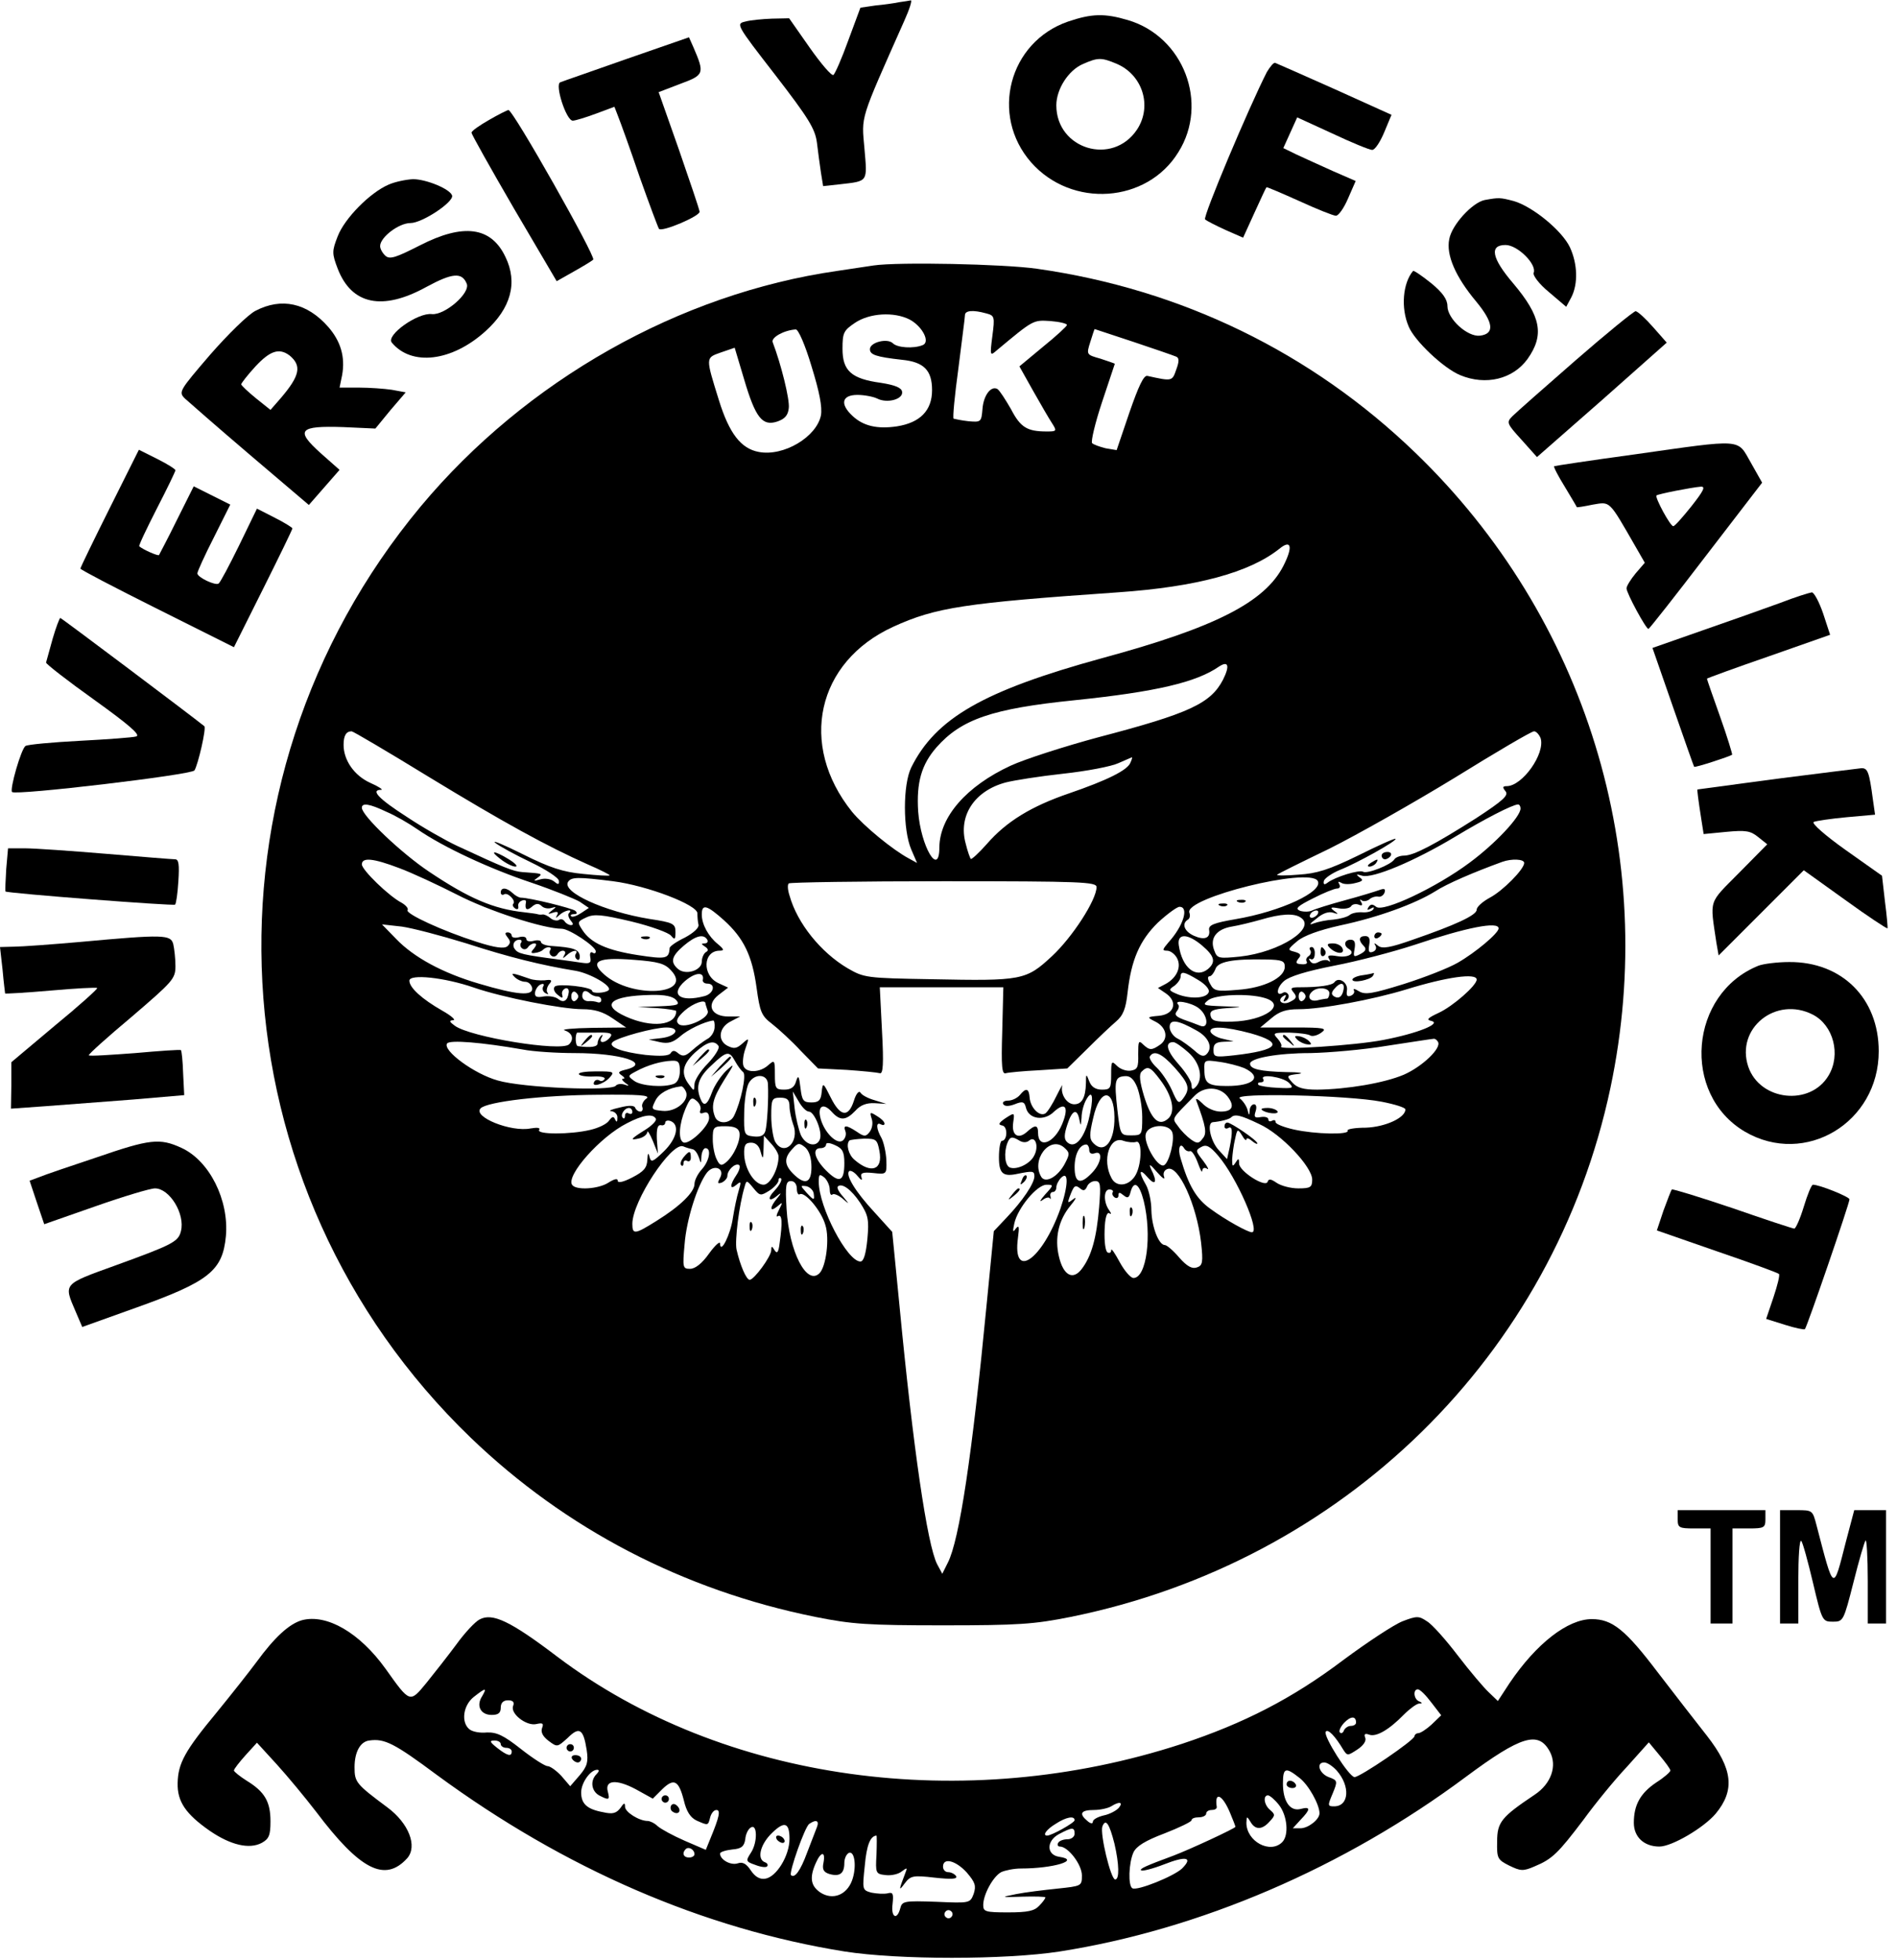 <?xml version="1.0" standalone="no"?>
<!DOCTYPE svg PUBLIC "-//W3C//DTD SVG 20010904//EN"
 "http://www.w3.org/TR/2001/REC-SVG-20010904/DTD/svg10.dtd">
<svg version="1.0" xmlns="http://www.w3.org/2000/svg"
 width="519pt" height="536pt" viewBox="0 0 519 536"
 preserveAspectRatio="xMidYMid meet">

<g transform="translate(0,536) scale(0.1,-0.1)"
fill="#000000" stroke="none">
<path d="M2460 5354 c-14 -3 -43 -7 -65 -9 l-41 -6 -33 -89 c-18 -50 -37 -93
-41 -95 -5 -3 -34 31 -65 75 l-56 80 -47 -1 c-26 -1 -59 -4 -73 -8 -26 -6 -25
-8 82 -146 91 -118 109 -147 114 -185 3 -25 8 -62 11 -82 l6 -37 46 5 c78 9
75 5 67 98 -8 91 -14 72 109 349 14 31 22 56 18 56 -4 -1 -18 -3 -32 -5z"/>
<path d="M2922 5301 c-162 -56 -214 -256 -101 -385 111 -126 317 -112 403 28
84 134 14 316 -138 361 -64 19 -99 18 -164 -4z m132 -115 c72 -30 99 -116 57
-180 -67 -101 -221 -54 -221 66 0 44 33 96 73 113 41 18 50 18 91 1z"/>
<path d="M1715 5199 c-93 -33 -175 -61 -182 -64 -16 -5 16 -105 34 -105 7 0
36 9 63 19 l51 19 10 -26 c6 -15 33 -89 59 -166 27 -76 51 -140 53 -142 9 -9
112 35 111 47 -1 8 -27 84 -57 171 l-55 156 60 23 c65 24 66 28 35 100 l-12
27 -170 -59z"/>
<path d="M3466 5163 c-49 -96 -176 -397 -169 -403 4 -4 30 -17 56 -29 l48 -21
31 68 c17 37 31 68 33 70 1 1 41 -16 90 -38 48 -22 93 -40 100 -40 7 0 22 21
33 47 l21 48 -62 27 c-34 15 -79 36 -99 45 l-37 18 19 42 19 42 96 -44 c53
-25 102 -45 109 -45 8 0 22 22 33 48 l20 48 -155 70 c-85 38 -158 70 -163 72
-4 2 -14 -10 -23 -25z"/>
<path d="M1338 5032 c-26 -15 -48 -30 -48 -35 0 -4 52 -97 116 -207 l117 -199
46 26 c25 14 50 29 54 33 8 7 -220 411 -232 409 -3 0 -27 -12 -53 -27z"/>
<path d="M1063 4855 c-51 -22 -120 -92 -139 -141 -16 -41 -16 -47 0 -89 38
-98 122 -116 242 -50 72 39 98 41 111 9 10 -26 -60 -86 -95 -83 -39 5 -127
-58 -110 -78 54 -65 164 -52 256 31 70 63 89 133 55 203 -39 83 -115 93 -234
32 -65 -33 -82 -39 -94 -29 -8 7 -15 19 -15 27 0 24 51 63 83 63 32 0 118 57
114 75 -5 18 -71 45 -107 45 -19 -1 -49 -7 -67 -15z"/>
<path d="M4062 4813 c-34 -7 -90 -68 -97 -107 -9 -43 17 -103 74 -171 47 -57
51 -88 10 -93 -34 -4 -89 46 -89 81 0 18 -13 37 -45 63 -25 20 -47 35 -49 33
-28 -33 -34 -101 -12 -152 16 -39 95 -114 141 -133 70 -29 144 -11 184 44 47
66 37 117 -39 207 -59 69 -66 105 -21 105 33 0 86 -53 77 -76 -3 -7 15 -31 42
-53 l47 -40 14 26 c19 37 17 92 -4 137 -22 46 -102 111 -153 126 -38 10 -41
10 -80 3z"/>
<path d="M2390 4634 c-14 -2 -59 -9 -100 -15 -431 -62 -851 -299 -1139 -644
-630 -757 -571 -1865 137 -2547 259 -249 581 -417 943 -490 100 -20 143 -23
349 -23 206 0 249 3 349 23 746 151 1322 715 1477 1447 134 634 -67 1287 -534
1737 -284 274 -640 447 -1035 503 -91 13 -379 19 -447 9z m308 -131 c23 -6 24
-9 17 -62 -7 -54 -6 -55 11 -40 102 85 100 84 148 81 25 -2 46 -7 45 -11 0 -3
-29 -30 -65 -59 l-65 -54 37 -66 c21 -37 44 -77 52 -89 14 -22 13 -23 -14 -23
-54 0 -72 11 -98 61 -15 26 -31 51 -37 55 -17 10 -38 -16 -41 -54 -3 -36 -4
-37 -38 -34 -19 2 -37 6 -41 7 -3 2 3 64 13 137 9 73 18 139 18 146 0 13 22
15 58 5z m-209 -17 c35 -19 57 -62 35 -70 -25 -10 -69 -7 -81 5 -15 15 -63 3
-63 -16 0 -15 16 -21 88 -29 60 -6 82 -29 82 -83 0 -56 -33 -89 -96 -99 -54
-8 -92 1 -121 28 -36 33 -30 58 13 58 19 0 44 -5 54 -10 27 -14 72 -2 68 19
-2 11 -20 18 -58 24 -81 11 -105 33 -105 93 0 44 3 50 34 71 40 27 107 31 150
9z m-269 -127 c22 -71 30 -112 26 -135 -12 -59 -102 -113 -170 -100 -49 9 -81
51 -109 141 -37 119 -37 116 5 131 l38 13 26 -87 c31 -105 50 -128 90 -115 21
7 30 17 32 37 3 23 -21 120 -44 180 -5 13 31 33 63 35 7 1 26 -43 43 -100z
m881 66 c57 -19 109 -37 116 -40 9 -3 10 -12 1 -36 -11 -32 -11 -32 -79 -17
-10 2 -24 -28 -49 -100 l-35 -103 -30 5 c-16 4 -33 10 -37 14 -4 4 8 55 27
112 19 57 35 105 35 105 0 1 -18 7 -39 14 -39 11 -39 11 -28 46 6 19 11 35 12
35 0 0 48 -16 106 -35z m410 -613 c-51 -99 -186 -168 -496 -252 -324 -89 -455
-164 -522 -299 -23 -47 -23 -170 0 -224 l16 -37 -22 12 c-45 24 -124 89 -156
128 -147 183 -97 410 113 506 116 53 196 65 614 94 216 15 360 54 442 119 33
27 38 6 11 -47z m-165 -311 c-34 -65 -92 -92 -340 -157 -93 -25 -202 -60 -241
-78 -121 -56 -194 -140 -195 -223 0 -84 -51 2 -58 98 -5 79 9 128 50 175 68
77 152 106 378 129 223 23 333 49 395 92 26 17 30 2 11 -36z m-2174 -265 c207
-126 324 -190 436 -240 35 -15 62 -29 60 -30 -2 -2 -34 0 -73 4 -54 5 -91 17
-165 54 -52 26 -86 40 -75 31 11 -9 55 -33 97 -53 42 -20 77 -43 77 -51 1 -11
-2 -11 -14 -1 -8 6 -24 9 -37 5 -18 -5 -20 -4 -8 4 16 12 16 12 -41 16 -25 2
-48 11 -179 72 -30 14 -92 49 -137 79 -78 50 -100 74 -70 74 6 0 -7 9 -30 19
-44 20 -73 62 -73 104 0 25 7 37 22 37 4 0 99 -56 210 -124z m3043 105 c13
-42 -50 -131 -93 -131 -11 0 -12 -3 -3 -14 9 -11 -6 -25 -81 -74 -112 -71
-170 -102 -197 -102 -11 0 -23 -5 -26 -10 -9 -15 -75 -41 -86 -34 -10 6 -76
-14 -97 -30 -9 -7 -12 -5 -10 5 2 7 22 21 44 30 48 19 157 80 152 85 -2 2 -49
-19 -103 -46 -80 -39 -113 -49 -162 -52 -35 -3 -61 -3 -59 0 2 2 66 34 143 71
76 38 230 125 343 194 113 70 210 127 217 127 6 0 14 -9 18 -19z m-1122 -66
c-7 -21 -64 -49 -169 -85 -102 -35 -170 -76 -224 -138 -22 -25 -42 -43 -44
-41 -2 2 -9 21 -14 42 -21 76 24 144 109 167 23 6 93 17 157 24 65 7 133 20
152 29 19 8 36 16 37 16 1 1 0 -6 -4 -14z m-2036 -135 c24 -10 62 -32 85 -48
71 -49 198 -108 312 -146 59 -20 118 -44 132 -52 l25 -17 -21 -14 c-12 -8 -24
-12 -27 -9 -4 3 0 6 7 6 9 0 10 3 4 9 -8 7 -125 36 -149 36 -5 0 -16 6 -23 13
-16 15 -32 16 -32 1 0 -5 4 -8 9 -5 10 7 34 -18 25 -26 -3 -3 0 -9 6 -13 6 -3
9 -1 8 6 -2 6 3 14 10 16 7 3 12 1 11 -4 -4 -20 2 -25 16 -13 11 10 19 10 27
2 6 -6 18 -8 27 -5 14 4 14 3 1 -7 -13 -10 -12 -11 3 -6 12 4 16 2 11 -7 -5
-9 -4 -9 7 1 13 12 38 18 26 5 -4 -3 -2 -12 4 -20 8 -9 8 -13 1 -13 -6 0 -14
5 -17 10 -4 6 -11 8 -16 4 -5 -3 -16 -1 -23 5 -8 7 -18 11 -22 10 -5 -1 -11 0
-14 1 -3 1 -18 3 -35 5 -85 9 -152 38 -261 111 -75 50 -184 153 -184 175 0 14
21 11 67 -11z m3103 9 c0 -23 -70 -97 -139 -148 -91 -68 -237 -137 -256 -121
-10 8 -15 8 -21 -1 -5 -8 -3 -9 6 -4 8 5 11 4 7 -2 -3 -5 -16 -9 -29 -8 -13 1
-29 -2 -35 -7 -7 -6 -27 -11 -45 -13 -18 -1 -42 -6 -53 -10 -15 -6 -13 -2 7
13 16 14 33 20 45 16 15 -5 16 -4 3 5 -12 9 -10 11 12 7 15 -3 30 0 34 5 3 6
13 8 21 5 9 -4 12 -2 7 7 -4 6 -4 9 1 5 4 -4 14 -3 21 2 6 6 17 9 24 8 7 -2
15 3 18 11 3 10 0 12 -14 7 -11 -4 -53 -17 -94 -28 -41 -11 -82 -24 -90 -28
-8 -4 -23 -4 -33 -1 -15 6 -7 13 35 34 29 15 59 27 66 27 7 0 10 5 6 12 -4 7
-3 8 5 4 7 -5 24 -5 39 -1 21 5 23 8 11 16 -10 8 -9 9 8 4 29 -8 143 40 253
106 83 50 157 88 173 89 4 0 7 -5 7 -11z m-3068 -163 c35 -13 106 -46 159 -73
85 -44 236 -93 286 -93 20 0 93 -48 93 -62 0 -5 -4 -7 -9 -3 -6 3 -8 -3 -6
-13 3 -16 -2 -18 -23 -15 -15 2 -40 6 -57 8 -107 14 -118 17 -127 30 -8 11 -1
25 13 25 6 0 8 -4 4 -9 -3 -5 -1 -12 4 -15 5 -4 12 -2 16 4 3 5 11 10 17 10 7
0 6 -5 -1 -14 -10 -11 -9 -14 3 -12 9 1 19 5 22 9 11 10 26 8 19 -2 -3 -5 -1
-12 4 -15 5 -4 12 -2 16 4 9 15 28 12 19 -2 -6 -10 -4 -10 7 0 15 14 33 16 24
3 -3 -5 -1 -12 4 -15 5 -4 8 2 7 11 -3 17 -18 22 -78 26 -16 1 -28 6 -28 11 0
4 -9 6 -20 3 -11 -3 -20 -1 -20 5 0 6 -9 8 -20 5 -11 -3 -20 -1 -20 4 0 5 -5
9 -11 9 -8 0 -8 -4 0 -14 8 -10 8 -16 -1 -24 -9 -7 -33 -4 -83 12 -94 30 -196
77 -190 87 3 4 -4 13 -16 20 -35 18 -109 90 -109 105 0 20 31 17 102 -10z
m3078 14 c0 -17 -58 -76 -94 -95 -20 -11 -36 -25 -36 -33 0 -15 -59 -42 -175
-82 -62 -22 -83 -25 -94 -17 -11 9 -13 9 -8 1 4 -7 1 -14 -7 -17 -11 -4 -13 1
-10 19 3 17 0 24 -11 24 -18 0 -19 -12 -4 -27 8 -8 6 -14 -9 -22 -19 -10 -20
-8 -16 14 3 18 0 25 -11 25 -17 0 -20 -16 -5 -25 20 -12 -1 -25 -31 -20 -23 4
-29 2 -23 -7 4 -7 4 -10 -1 -6 -4 4 -16 3 -26 -2 -12 -7 -20 -6 -25 2 -4 6 -3
8 2 5 6 -3 11 3 11 14 1 10 -3 19 -8 19 -6 0 -8 -4 -4 -9 3 -5 1 -12 -5 -16
-6 -4 -8 -10 -5 -15 3 -5 -3 -8 -14 -7 -16 1 -17 4 -9 15 9 10 7 14 -10 19
-20 5 -20 6 7 29 18 15 59 30 117 43 104 22 205 59 260 93 32 21 107 53 184
81 25 9 60 8 60 -3z m-2493 -50 c94 -12 232 -65 231 -88 0 -9 1 -23 3 -31 2
-8 -13 -22 -37 -35 -23 -11 -42 -24 -42 -29 -2 -29 -9 -31 -87 -19 -84 13
-129 33 -152 69 -14 21 -13 23 11 34 21 10 43 8 123 -11 54 -13 103 -31 109
-39 10 -12 12 -11 12 10 0 23 -6 26 -72 36 -122 20 -239 73 -222 101 9 14 27
14 123 2z m1928 1 c17 -29 -101 -84 -226 -105 -58 -10 -73 -16 -71 -29 4 -23
-13 -29 -42 -16 -26 12 -34 33 -16 44 5 3 7 11 4 19 -15 40 327 125 351 87z
m-605 -17 c0 -35 -66 -137 -122 -189 -71 -66 -82 -68 -329 -63 -179 3 -185 4
-230 30 -73 43 -138 123 -159 199 -5 15 -6 30 -2 33 3 3 194 6 424 6 378 0
418 -2 418 -16z m-1019 -91 c54 -49 77 -97 89 -185 9 -65 13 -76 42 -98 18
-14 54 -47 79 -74 l47 -48 79 -4 c43 -3 83 -7 90 -9 9 -3 11 25 6 116 l-6 119
169 0 169 0 -3 -120 c-3 -97 -1 -119 10 -115 7 2 48 6 90 8 l78 5 54 53 c30
30 66 64 79 75 20 17 27 35 32 80 10 89 33 142 83 191 25 23 52 43 59 43 27 0
10 -53 -30 -97 -17 -20 -18 -23 -4 -23 9 0 21 -9 27 -20 13 -24 0 -54 -31 -71
l-21 -11 22 -15 c33 -23 23 -57 -19 -61 -34 -3 -34 -4 -10 -16 30 -15 37 -46
13 -63 -23 -16 -29 -16 -47 1 -12 12 -13 8 -13 -27 1 -36 -2 -42 -20 -45 -12
-2 -29 4 -38 13 -15 15 -16 13 -16 -24 0 -37 -2 -41 -25 -41 -17 0 -29 7 -35
23 -8 21 -9 21 -9 -5 -1 -40 -11 -58 -32 -58 -20 0 -38 27 -33 50 3 8 -4 -4
-15 -26 -11 -23 -25 -45 -31 -49 -16 -10 -41 16 -43 43 -2 26 -10 28 -27 7 -7
-8 -21 -15 -32 -15 -10 0 -17 -4 -13 -10 4 -6 15 -6 31 0 22 9 27 7 31 -10 8
-31 50 -37 77 -10 31 28 41 12 22 -34 -22 -53 -66 -69 -66 -24 0 22 -8 23 -31
2 -24 -21 -42 -8 -37 26 4 28 4 28 -21 12 -19 -13 -21 -18 -9 -20 16 -3 14
-42 -1 -42 -4 0 -8 -20 -8 -45 0 -45 11 -54 52 -45 40 8 45 8 45 -7 0 -19 -32
-67 -77 -114 l-34 -36 -20 -204 c-39 -405 -74 -641 -106 -703 l-15 -30 -14 26
c-27 52 -66 319 -103 706 l-20 203 -48 53 c-53 57 -80 102 -70 113 4 3 14 -2
23 -13 10 -12 14 -14 11 -4 -4 12 3 15 32 12 37 -4 37 -4 36 35 -1 21 -7 48
-13 60 -15 26 -16 46 -2 38 6 -3 10 -2 10 2 0 5 -9 14 -21 21 -19 12 -20 11
-14 -8 4 -12 1 -27 -6 -36 -10 -13 -15 -13 -35 1 -29 19 -38 19 -31 1 3 -8 0
-19 -7 -25 -16 -13 -51 22 -61 60 -9 34 7 44 30 19 23 -26 39 -25 65 2 14 16
31 22 53 21 l32 -2 -32 10 c-18 5 -35 14 -39 21 -4 6 -12 -3 -18 -23 -15 -46
-37 -43 -63 9 -21 42 -22 43 -25 15 -2 -22 -8 -28 -28 -28 -22 0 -26 5 -30 40
-4 33 -6 36 -12 18 -4 -16 -14 -23 -32 -23 -24 0 -26 3 -26 42 0 39 -1 40 -18
25 -23 -21 -61 -22 -68 -2 -3 8 -1 29 5 46 11 31 11 32 -8 15 -16 -14 -23 -15
-41 -6 -28 15 -23 51 10 67 l25 13 -32 0 c-47 0 -62 32 -27 59 l26 20 -26 12
c-46 21 -43 89 3 89 13 0 12 4 -5 18 -26 21 -44 54 -44 81 0 30 14 26 61 -16z
m1624 17 c-3 -5 -11 -10 -16 -10 -6 0 -7 5 -4 10 3 6 11 10 16 10 6 0 7 -4 4
-10z m-47 -9 c46 -29 -57 -95 -165 -107 -60 -6 -63 -5 -71 17 -13 33 6 58 48
65 19 3 55 12 80 19 54 16 90 18 108 6z m-2282 -71 c117 -38 207 -60 299 -75
40 -7 101 -42 90 -53 -8 -8 -45 -10 -45 -2 0 11 -93 21 -102 12 -5 -5 -2 -15
7 -22 13 -11 16 -11 13 0 -2 7 2 14 9 17 6 2 10 -3 9 -11 -3 -23 -14 -30 -29
-18 -7 6 -25 9 -39 7 -20 -4 -26 -1 -24 12 2 9 9 19 16 21 7 3 10 0 6 -6 -3
-6 -1 -14 6 -18 7 -4 10 -4 6 1 -4 4 -2 15 4 23 10 11 8 14 -12 11 -14 -1 -32
1 -40 4 -49 17 -55 18 -42 5 7 -7 20 -13 29 -13 9 0 17 -8 19 -17 3 -23 -42
-19 -146 12 -99 29 -178 72 -226 122 l-39 40 54 -6 c29 -4 109 -25 177 -46z
m2824 41 c0 -13 -63 -66 -112 -94 -24 -14 -90 -40 -147 -58 -87 -27 -106 -30
-123 -20 -11 7 -17 8 -14 3 3 -6 -1 -12 -8 -15 -10 -4 -13 0 -11 14 4 21 -22
39 -34 23 -6 -9 -42 -14 -95 -14 -24 0 -27 -2 -17 -14 10 -12 8 -17 -8 -25
-21 -12 -40 2 -20 15 8 5 9 3 4 -6 -5 -9 -4 -11 4 -6 6 4 9 12 5 17 -3 5 -9 7
-14 4 -20 -12 -18 14 3 32 15 13 61 27 137 42 63 12 162 38 220 57 143 48 230
65 230 45z m-2165 -31 c3 -5 0 -10 -7 -10 -10 0 -10 -2 1 -9 9 -6 10 -11 2
-15 -6 -4 -11 -16 -11 -26 0 -24 -44 -38 -65 -20 -22 19 -18 35 16 64 32 27
54 33 64 16z m1354 -16 c34 -29 38 -45 16 -64 -33 -27 -71 3 -80 65 -5 33 24
33 64 -1z m-1453 -68 c63 -67 -108 -78 -183 -11 -41 36 -18 48 82 40 66 -5 84
-10 101 -29z m1679 10 c0 -30 -57 -58 -129 -63 -58 -5 -65 -3 -75 16 -7 12 -8
21 -2 21 5 0 12 9 16 19 6 21 46 29 140 27 43 -1 50 -4 50 -20z m-1592 -35
c-2 -6 4 -11 12 -11 24 0 18 -27 -7 -34 -68 -18 -96 4 -54 41 28 24 53 26 49
4z m1355 -1 c19 -11 32 -26 29 -33 -5 -17 -47 -20 -83 -7 -27 11 -28 13 -11
24 9 7 17 18 17 25 0 16 10 14 48 -9z m-1981 -21 c78 -27 241 -59 297 -59 32
0 56 -7 82 -25 l37 -25 -94 -1 c-52 -1 -85 -4 -74 -7 21 -7 26 -24 12 -38 -21
-21 -272 20 -313 51 -15 11 -16 14 -4 15 8 0 -5 12 -30 26 -56 32 -90 63 -90
82 0 19 96 9 177 -19z m2743 22 c0 -16 -65 -73 -104 -91 -30 -14 -35 -19 -20
-22 29 -7 -37 -34 -131 -52 -76 -15 -291 -29 -280 -18 3 3 -2 13 -10 22 -14
15 -11 16 33 16 26 -1 52 -4 57 -8 6 -3 19 0 30 8 17 12 8 14 -74 14 l-93 0
30 25 c22 19 41 25 75 25 63 0 202 26 294 54 110 34 193 46 193 27z m-364 -26
c-3 -20 -13 -28 -26 -20 -8 5 -8 11 1 21 15 18 28 18 25 -1z m-39 -11 c0 -8
-3 -14 -6 -15 -3 0 -16 -2 -28 -5 -22 -4 -28 13 -11 26 15 12 45 8 45 -6z
m-2055 -9 c0 -5 -5 -11 -10 -13 -5 -1 -9 4 -9 13 0 9 4 14 9 13 5 -2 10 -8 10
-13z m32 8 c4 -4 13 -8 19 -8 7 0 12 -4 12 -10 0 -5 -4 -8 -10 -6 -5 2 -17 4
-26 3 -9 0 -16 6 -16 14 0 15 9 18 21 7z m1958 -8 c0 -5 -5 -11 -10 -13 -5 -1
-9 4 -9 13 0 9 4 14 9 13 5 -2 10 -8 10 -13z m-1722 -10 c11 -13 5 -15 -46
-17 l-59 -2 53 -3 c28 -2 52 -6 52 -8 0 -40 -67 -47 -138 -15 -71 32 -42 57
69 59 39 1 60 -4 69 -14z m1609 6 c64 -18 2 -63 -89 -65 -44 -1 -55 2 -58 16
-3 14 6 18 45 21 47 3 46 3 -11 5 -55 2 -58 3 -40 17 20 15 108 19 153 6z
m-1529 -15 c0 -2 3 -11 6 -20 8 -20 -64 -52 -80 -36 -8 8 -3 18 17 36 24 21
57 32 57 20z m1348 -12 c27 -19 31 -60 5 -49 -10 4 -31 12 -46 17 -20 8 -25
13 -17 23 5 6 7 15 3 18 -13 14 34 6 55 -9z m-1323 -55 c-1 -12 -10 -26 -21
-31 -10 -6 -29 -20 -41 -31 -18 -16 -25 -17 -37 -8 -10 9 -16 9 -21 1 -5 -8
-27 -9 -69 -5 -66 8 -103 22 -90 35 14 13 114 40 147 40 40 0 29 -24 -14 -29
l-34 -4 30 -7 c23 -5 36 -1 55 15 21 19 67 41 91 44 3 1 5 -8 4 -20z m1320 -8
c32 -18 44 -46 26 -64 -8 -8 -17 -5 -33 10 -13 11 -33 26 -45 32 -13 6 -23 21
-23 32 0 23 22 20 75 -10z m147 -7 c92 -26 77 -46 -45 -60 -54 -6 -57 -5 -57
15 0 16 6 21 28 22 l27 1 -29 7 c-16 3 -31 12 -34 19 -5 17 39 15 110 -4z
m-1753 -11 c-14 -17 -33 -17 -23 0 4 7 3 9 -2 4 -5 -5 -9 -14 -9 -20 0 -10
-18 -13 -54 -8 -7 1 -8 31 -2 37 1 0 23 0 51 0 40 1 48 -2 39 -13z m-240 -33
c30 -6 95 -10 144 -10 125 0 210 -27 140 -45 -21 -5 -24 -8 -12 -16 7 -5 10
-9 4 -9 -5 0 -3 -5 5 -11 13 -9 12 -10 -2 -5 -10 3 -20 1 -23 -3 -10 -16 -255
-6 -323 14 -65 18 -151 82 -139 101 6 11 97 3 206 -16z m2505 21 c11 -17 -43
-68 -93 -90 -54 -23 -156 -40 -237 -41 -38 0 -55 5 -68 19 -17 19 -17 20 16
24 18 2 3 5 -34 5 -70 2 -98 8 -98 23 0 15 75 29 165 29 50 1 144 9 210 20 66
10 123 19 127 19 4 1 9 -3 12 -8z m-1968 -12 c3 -6 -10 -27 -30 -48 -20 -20
-36 -46 -36 -56 -1 -20 -1 -20 -15 -1 -23 30 -18 55 16 87 33 30 53 36 65 18z
m1285 -17 c33 -29 42 -73 20 -95 -8 -8 -11 -7 -11 6 0 9 -16 35 -36 57 -32 36
-38 60 -14 60 6 0 24 -13 41 -28z m-1240 -24 c7 -13 17 -26 22 -30 10 -6 -6
-82 -25 -120 -11 -22 -44 -23 -52 -2 -11 29 -6 50 25 100 30 47 30 48 5 25
-14 -14 -31 -39 -38 -58 -13 -36 -23 -41 -32 -17 -13 33 -5 58 30 90 42 40 49
41 65 12z m1203 -18 c39 -44 43 -57 23 -84 -12 -16 -15 -14 -31 23 -10 22 -29
50 -42 62 -13 12 -21 26 -18 30 11 18 33 8 68 -31z m-1354 -9 c0 -17 -6 -31
-16 -35 -28 -11 -90 -6 -109 8 -18 13 -18 14 5 26 31 17 69 28 98 29 18 1 22
-4 22 -28z m1544 8 c51 -24 27 -49 -47 -49 -52 0 -62 7 -62 44 -1 27 0 28 41
22 23 -3 53 -11 68 -17z m-230 -32 c34 -45 43 -89 21 -107 -25 -21 -45 -2 -65
62 -12 40 -14 60 -7 67 17 17 24 14 51 -22z m-1073 -12 c2 -40 -2 -110 -7
-128 -4 -13 -14 -17 -32 -15 -26 3 -27 5 -26 63 0 33 6 70 12 82 15 28 52 27
53 -2z m1010 -8 c7 -18 14 -54 14 -82 0 -49 -1 -50 -30 -50 -30 0 -30 1 -38
70 -9 81 -7 90 21 92 14 1 24 -8 33 -30z m415 12 c15 -15 12 -16 -30 -14 -25
1 -49 5 -53 8 -3 4 -1 7 6 7 7 0 10 4 7 9 -10 15 53 6 70 -10z m-1649 -25 c9
-25 -29 -56 -65 -52 -30 3 -31 4 -19 28 10 20 36 35 70 39 4 1 10 -6 14 -15z
m1481 -12 c21 -27 14 -42 -18 -42 -17 0 -38 9 -51 23 -12 12 -19 15 -16 7 26
-70 30 -90 17 -104 -10 -14 -15 -14 -32 -2 -11 8 -27 24 -35 36 -17 23 -20 17
45 83 26 27 68 26 90 -1z m-1589 -6 c-9 -6 -14 -17 -12 -23 3 -7 0 -13 -5 -13
-6 0 -12 5 -14 10 -2 7 -16 8 -43 1 -22 -5 -32 -9 -22 -10 9 -1 17 -9 16 -18
0 -12 -2 -13 -6 -5 -4 10 -8 9 -17 -3 -6 -9 -29 -20 -51 -25 -54 -13 -148 -13
-140 0 4 6 -5 7 -23 4 -54 -11 -160 32 -137 55 18 18 169 36 320 37 113 1 145
-1 134 -10z m444 -36 c15 0 38 -56 30 -76 -9 -23 -39 -16 -52 12 -6 15 -14 47
-17 73 l-5 46 16 -27 c9 -16 21 -28 28 -28z m765 -24 c-14 -53 -39 -79 -59
-59 -8 8 -8 20 1 47 13 41 27 46 33 14 4 -19 4 -18 6 5 0 16 6 38 13 50 18 32
21 3 6 -57z m71 9 c1 -66 -27 -102 -57 -72 -12 12 -12 24 -1 70 18 81 57 82
58 2z m731 42 c36 -7 65 -16 65 -21 0 -23 -55 -48 -108 -50 -30 0 -53 -4 -50
-8 6 -12 -89 -10 -147 3 -27 6 -50 15 -50 20 0 6 -4 7 -10 4 -5 -3 -10 -2 -10
4 0 5 -9 8 -21 6 -16 -3 -19 0 -14 15 4 12 2 20 -4 20 -6 0 -12 -8 -12 -17 -1
-15 -2 -15 -6 2 -3 11 -13 25 -21 31 -22 16 296 9 388 -9z m-1864 -23 c-3 -8
0 -11 10 -7 9 3 14 -2 14 -15 0 -22 -56 -75 -71 -66 -14 8 -11 50 6 91 13 30
17 34 30 23 9 -7 14 -19 11 -26z m244 10 c0 -12 5 -35 10 -49 19 -49 -26 -90
-50 -46 -5 11 -10 42 -10 69 0 46 2 50 25 50 19 0 25 -6 25 -24z m-430 -15 c0
-5 -4 -7 -10 -4 -5 3 -10 1 -10 -6 0 -7 -3 -10 -6 -6 -8 7 4 27 17 27 5 0 9
-5 9 -11z m64 -18 c4 -5 -10 -19 -29 -31 -40 -25 -44 -30 -15 -23 11 3 20 10
21 17 0 6 7 -5 15 -24 l14 -35 -3 40 c-1 28 2 39 11 38 6 -2 12 1 12 7 0 5 7
7 15 4 25 -10 17 -48 -19 -83 -30 -29 -35 -31 -39 -15 -3 13 -5 11 -6 -8 -1
-22 -10 -32 -41 -48 -25 -13 -40 -16 -40 -9 0 7 -9 5 -25 -5 -27 -18 -90 -22
-100 -6 -16 26 77 131 150 168 44 23 71 27 79 13z m1651 -15 c60 -27 145 -117
145 -152 0 -21 -5 -24 -38 -24 -21 0 -47 7 -59 15 -16 11 -22 12 -25 3 -6 -17
-78 29 -78 50 0 15 -2 15 -10 2 -8 -12 -9 -10 -9 10 1 14 4 39 8 55 6 28 7 29
19 10 6 -11 12 -16 12 -11 0 5 7 3 15 -4 8 -7 15 -10 15 -7 0 8 -72 57 -82 57
-5 0 -8 -5 -8 -11 0 -5 5 -7 10 -4 12 7 13 -9 4 -54 l-7 -31 -23 25 c-22 24
-33 74 -16 76 22 2 45 8 50 13 10 10 25 7 77 -18z m-1422 -23 c4 -21 -15 -64
-37 -82 -12 -10 -17 -9 -25 8 -6 11 -11 36 -11 55 0 34 2 36 34 36 25 0 36 -5
39 -17z m1184 1 c8 -21 -9 -86 -23 -91 -18 -6 -57 63 -49 87 8 25 62 28 72 4z
m-1077 -67 c0 -34 -23 -77 -41 -77 -24 0 -51 41 -53 82 -1 26 3 33 19 33 13 0
22 -9 26 -25 6 -22 7 -21 8 9 l1 35 20 -22 c11 -12 20 -27 20 -35z m276 15
c10 -52 -23 -63 -68 -24 -17 14 -24 43 -14 53 3 2 20 4 40 5 33 0 36 -2 42
-34z m384 28 c9 -5 19 -5 26 1 17 14 27 -17 13 -42 -11 -22 -47 -39 -66 -32
-14 5 -17 41 -7 67 7 18 13 19 34 6z m318 -3 c18 7 16 -67 -4 -95 -18 -26 -50
-29 -63 -4 -27 50 -5 117 33 102 12 -4 27 -5 34 -3z m-888 -69 c0 -44 -18 -50
-50 -18 -25 25 -25 44 -2 68 15 17 19 17 35 4 11 -10 17 -29 17 -54z m90 11
c0 -51 -14 -56 -50 -20 -32 32 -39 61 -15 61 8 0 15 4 15 10 0 6 10 5 25 -2
20 -9 25 -18 25 -49z m604 0 c-19 -37 -53 -56 -65 -38 -29 47 23 114 62 81 16
-14 16 -18 3 -43z m-1019 38 c6 -1 13 -11 17 -22 6 -19 6 -18 7 3 1 12 6 22
11 22 17 0 11 -35 -10 -58 -11 -12 -20 -30 -20 -40 0 -22 -38 -60 -104 -101
-59 -37 -66 -38 -66 -8 0 62 107 224 139 212 9 -4 21 -7 26 -8z m1085 -2 c0
-9 6 -12 15 -9 23 9 19 -26 -7 -53 -32 -34 -48 -29 -48 15 0 36 14 62 32 62 4
0 8 -7 8 -15z m276 -3 c5 1 14 -13 21 -32 7 -19 12 -29 12 -22 1 8 6 10 13 6
7 -5 2 5 -10 21 -21 27 -22 29 -6 38 14 8 24 3 47 -24 50 -58 116 -209 92
-209 -11 0 -71 33 -112 63 -40 28 -61 64 -83 139 -9 28 -1 46 10 27 4 -6 11
-9 16 -7z m-1241 -65 c-19 -28 -19 -43 0 -27 13 11 13 8 6 -16 -5 -16 -12 -50
-16 -75 -6 -44 -34 -101 -35 -70 0 8 -14 -5 -30 -27 -19 -27 -38 -42 -52 -42
-20 0 -21 3 -15 68 5 66 35 161 61 195 19 24 50 12 36 -14 -8 -15 -7 -17 5
-13 8 4 15 12 15 18 0 16 21 36 32 30 4 -3 1 -15 -7 -27z m1170 -6 c-4 10 0
19 9 22 30 12 80 -98 92 -201 6 -54 4 -63 -11 -68 -13 -5 -27 2 -49 27 -16 19
-34 34 -39 34 -17 0 -36 50 -37 95 0 25 -7 56 -15 70 -21 36 -18 47 5 20 22
-25 27 -12 9 23 -7 16 -2 13 16 -8 14 -16 23 -23 20 -14z m-915 -34 c0 -11 3
-17 7 -14 3 4 16 -1 27 -10 21 -18 21 -18 2 5 -11 12 -17 24 -14 27 11 11 37
-8 61 -44 22 -34 25 -45 20 -100 -4 -40 -10 -61 -19 -61 -36 0 -114 149 -114
218 0 21 2 22 15 12 8 -7 15 -22 15 -33z m631 -53 c-50 -140 -132 -197 -116
-79 4 30 3 36 -6 25 -8 -12 -9 -8 -4 14 9 42 62 106 88 106 20 0 20 -1 -4 -27
-13 -15 -17 -22 -7 -15 9 7 18 9 20 5 3 -4 3 -2 2 5 -2 6 1 12 6 12 6 0 10 6
10 13 0 7 6 19 13 26 21 21 20 -21 -2 -85z m-781 51 c-24 -25 -16 -35 10 -12
8 6 7 3 -3 -9 -22 -26 -22 -41 0 -23 15 13 15 12 4 -10 -7 -13 -8 -21 -3 -17
12 7 13 -18 5 -73 -3 -26 -7 -31 -14 -20 -7 12 -9 12 -9 0 0 -17 -47 -81 -59
-81 -9 0 -26 39 -36 83 -5 25 7 121 22 171 5 19 6 19 24 -3 18 -22 20 -22 44
-7 14 9 25 22 25 28 0 6 3 8 7 5 3 -4 -4 -18 -17 -32z m60 4 c0 -11 4 -18 8
-15 14 8 59 -45 70 -84 12 -37 2 -114 -16 -132 -35 -35 -83 59 -90 175 -4 66
-2 77 12 77 9 0 16 -8 16 -21z m827 -51 c-7 -84 -21 -134 -48 -169 -24 -31
-50 -17 -62 35 -12 50 -1 99 31 138 15 18 19 27 9 19 -16 -12 -17 -12 -11 5
12 32 15 35 29 24 9 -8 14 -6 19 5 3 8 13 15 22 15 15 0 16 -9 11 -72z m-781
39 c3 -21 1 -21 -20 2 -17 19 -17 19 0 17 9 -2 18 -10 20 -19z m903 -21 c23
-94 8 -211 -28 -211 -8 0 -25 20 -38 44 -13 24 -23 39 -23 32 0 -7 -5 -9 -10
-6 -6 4 -9 30 -8 60 1 34 6 51 13 47 6 -4 6 -1 -1 9 -15 21 -15 56 1 56 8 0
12 -4 9 -8 -2 -4 0 -10 6 -14 5 -3 10 -1 10 6 0 9 3 9 14 0 11 -9 15 -7 19 9
9 33 24 23 36 -24z"/>
<path d="M1370 3010 c14 -11 32 -20 40 -20 8 0 0 9 -18 20 -41 25 -55 25 -22
0z"/>
<path d="M3780 3020 c0 -5 4 -10 9 -10 6 0 13 5 16 10 3 6 -1 10 -9 10 -9 0
-16 -4 -16 -10z"/>
<path d="M3750 3000 c-9 -6 -10 -10 -3 -10 6 0 15 5 18 10 8 12 4 12 -15 0z"/>
<path d="M3760 2799 c0 -5 5 -7 10 -4 6 3 10 8 10 11 0 2 -4 4 -10 4 -5 0 -10
-5 -10 -11z"/>
<path d="M3638 2768 c17 -17 42 -19 35 -2 -3 8 -15 14 -26 14 -16 0 -18 -3 -9
-12z"/>
<path d="M3613 2755 c0 -8 4 -12 9 -9 5 3 6 10 3 15 -9 13 -12 11 -12 -6z"/>
<path d="M1758 2793 c7 -3 16 -2 19 1 4 3 -2 6 -13 5 -11 0 -14 -3 -6 -6z"/>
<path d="M3388 2893 c7 -3 16 -2 19 1 4 3 -2 6 -13 5 -11 0 -14 -3 -6 -6z"/>
<path d="M3338 2883 c7 -3 16 -2 19 1 4 3 -2 6 -13 5 -11 0 -14 -3 -6 -6z"/>
<path d="M2796 2133 c-6 -14 -5 -15 5 -6 7 7 10 15 7 18 -3 3 -9 -2 -12 -12z"/>
<path d="M2769 2093 c-13 -16 -12 -17 4 -4 16 13 21 21 13 21 -2 0 -10 -8 -17
-17z"/>
<path d="M3728 2693 c-16 -2 -28 -8 -28 -12 0 -11 49 -1 56 10 3 5 4 8 2 8 -2
-1 -15 -4 -30 -6z"/>
<path d="M3510 2526 c0 -2 8 -10 18 -17 15 -13 16 -12 3 4 -13 16 -21 21 -21
13z"/>
<path d="M3549 2517 c6 -6 18 -12 27 -13 12 -2 14 0 5 9 -6 6 -18 12 -27 13
-12 2 -14 0 -5 -9z"/>
<path d="M1599 2513 c-13 -16 -12 -17 4 -4 9 7 17 15 17 17 0 8 -8 3 -21 -13z"/>
<path d="M1584 2422 c2 -4 20 -7 40 -6 20 1 33 -2 30 -7 -3 -5 -9 -7 -14 -4
-5 3 -11 2 -14 -3 -10 -17 24 -8 41 10 15 17 14 18 -36 18 -29 0 -50 -3 -47
-8z"/>
<path d="M1914 2468 l-19 -23 23 19 c21 18 27 26 19 26 -2 0 -12 -10 -23 -22z"/>
<path d="M1969 2443 l-24 -28 28 24 c25 23 32 31 24 31 -2 0 -14 -12 -28 -27z"/>
<path d="M1798 2413 c7 -3 16 -2 19 1 4 3 -2 6 -13 5 -11 0 -14 -3 -6 -6z"/>
<path d="M2061 2344 c0 -11 3 -14 6 -6 3 7 2 16 -1 19 -3 4 -6 -2 -5 -13z"/>
<path d="M2201 2284 c0 -11 3 -14 6 -6 3 7 2 16 -1 19 -3 4 -6 -2 -5 -13z"/>
<path d="M3452 2325 c10 -10 49 -14 43 -4 -4 5 -16 9 -27 9 -12 0 -19 -2 -16
-5z"/>
<path d="M1870 2195 c-7 -9 -10 -18 -6 -22 3 -3 6 -1 6 6 0 7 5 9 10 6 6 -3
10 1 10 9 0 20 -4 20 -20 1z"/>
<path d="M2051 2004 c0 -11 3 -14 6 -6 3 7 2 16 -1 19 -3 4 -6 -2 -5 -13z"/>
<path d="M2191 1994 c0 -11 3 -14 6 -6 3 7 2 16 -1 19 -3 4 -6 -2 -5 -13z"/>
<path d="M2962 2015 c0 -16 2 -22 5 -12 2 9 2 23 0 30 -3 6 -5 -1 -5 -18z"/>
<path d="M3091 2044 c0 -11 3 -14 6 -6 3 7 2 16 -1 19 -3 4 -6 -2 -5 -13z"/>
<path d="M699 4510 c-20 -10 -76 -65 -124 -120 -85 -99 -87 -102 -69 -120 11
-10 91 -80 179 -155 l160 -136 42 48 42 48 -52 46 c-70 63 -59 75 62 71 l88
-4 41 50 42 49 -38 7 c-20 3 -61 6 -90 6 l-53 0 7 34 c9 50 -4 93 -38 132 -58
66 -128 81 -199 44z m93 -122 c34 -28 29 -55 -24 -117 l-28 -32 -40 32 c-22
18 -40 35 -40 38 0 3 17 25 39 49 40 43 65 51 93 30z"/>
<path d="M4310 4374 c-85 -74 -163 -143 -172 -152 -17 -17 -16 -20 25 -65 l42
-47 178 156 177 157 -37 42 c-21 24 -42 43 -48 44 -5 0 -80 -61 -165 -135z"/>
<path d="M4470 4117 c-118 -16 -216 -31 -218 -32 -2 -2 11 -27 29 -56 18 -30
33 -55 33 -56 1 -1 20 2 44 7 48 8 43 13 115 -112 l27 -47 -25 -29 c-14 -17
-25 -35 -25 -41 0 -13 53 -111 60 -111 3 1 74 91 158 201 l153 199 -31 55
c-38 66 -17 65 -320 22z m158 -141 c-24 -30 -46 -55 -50 -55 -8 -1 -51 79 -46
84 4 4 96 22 121 24 14 1 8 -11 -25 -53z"/>
<path d="M300 3970 c-44 -88 -80 -162 -80 -165 0 -3 94 -52 210 -110 l210
-105 80 160 c44 88 80 162 80 165 0 2 -22 16 -48 29 l-49 25 -49 -101 c-27
-55 -52 -102 -56 -104 -9 -6 -58 17 -58 28 0 5 20 49 45 98 l45 90 -50 25 -50
25 -46 -92 c-25 -51 -48 -94 -49 -96 -3 -3 -44 15 -54 24 -2 2 20 48 48 103
28 54 51 102 51 105 0 3 -22 17 -50 31 l-50 25 -80 -160z"/>
<path d="M4870 3711 c-41 -15 -137 -49 -212 -75 l-137 -48 56 -161 c31 -89 57
-163 58 -164 2 -3 97 28 104 33 1 1 -13 48 -33 104 -20 56 -36 102 -36 104 0
1 76 29 169 61 l168 59 -19 58 c-11 32 -25 58 -31 58 -7 -1 -46 -13 -87 -29z"/>
<path d="M144 3613 c-9 -32 -17 -61 -18 -65 0 -4 59 -50 132 -102 96 -69 127
-96 115 -100 -10 -3 -79 -8 -155 -12 -75 -4 -141 -10 -148 -14 -12 -7 -44
-119 -37 -126 10 -10 491 47 499 59 10 16 33 116 27 121 -32 26 -391 296 -394
296 -2 0 -12 -26 -21 -57z"/>
<path d="M4860 3230 c-118 -16 -216 -29 -216 -29 -1 -1 2 -27 11 -84 l6 -38
62 6 c53 5 66 3 87 -14 l25 -20 -77 -78 c-85 -86 -80 -70 -62 -192 l6 -34 116
116 117 117 113 -81 c62 -45 114 -79 116 -78 1 2 -2 36 -7 74 l-8 70 -99 70
c-55 39 -94 73 -88 77 6 3 47 9 90 13 l78 7 -6 42 c-10 75 -14 86 -32 85 -9
-1 -114 -14 -232 -29z"/>
<path d="M17 2983 c-2 -32 -3 -59 -2 -61 5 -5 460 -40 464 -36 3 3 7 31 9 64
3 46 1 60 -9 60 -8 0 -93 7 -189 15 -96 8 -196 15 -221 15 l-47 0 -5 -57z"/>
<path d="M220 2784 c-80 -7 -162 -13 -182 -13 l-38 -1 7 -62 c3 -35 7 -64 7
-65 1 -1 57 2 125 8 67 6 124 9 127 7 2 -2 -50 -49 -116 -103 l-119 -100 0
-64 -1 -63 98 7 c53 4 160 12 236 18 l140 12 -3 60 c-1 33 -4 61 -6 63 -1 2
-58 -2 -125 -8 -68 -5 -125 -9 -127 -6 -2 2 50 49 117 105 113 97 120 104 120
139 0 20 -3 47 -6 60 -7 26 -25 27 -254 6z"/>
<path d="M4811 2719 c-189 -76 -212 -351 -37 -454 165 -96 366 25 366 220 0
145 -101 245 -245 244 -33 0 -71 -5 -84 -10z m149 -134 c56 -29 77 -109 43
-166 -50 -85 -188 -70 -220 24 -35 105 76 194 177 142z"/>
<path d="M265 2195 c-72 -24 -143 -48 -157 -54 l-27 -10 20 -60 20 -59 140 49
c77 27 150 49 163 49 40 0 83 -70 71 -117 -7 -29 -23 -37 -180 -94 -144 -52
-141 -49 -108 -126 l18 -42 148 53 c199 71 236 101 245 195 9 99 -45 207 -122
242 -59 27 -86 24 -231 -26z"/>
<path d="M4935 2060 c-10 -33 -22 -60 -26 -60 -4 0 -80 25 -169 56 -89 30
-164 53 -166 51 -2 -2 -12 -28 -23 -58 l-18 -54 164 -57 c91 -31 167 -59 170
-62 3 -3 -4 -31 -15 -64 l-20 -59 51 -16 c28 -9 53 -14 55 -12 6 6 122 344
122 355 0 7 -82 40 -100 40 -4 0 -15 -27 -25 -60z"/>
<path d="M4590 1205 c0 -23 4 -25 45 -25 l45 0 0 -130 0 -130 30 0 30 0 0 130
0 130 45 0 c41 0 45 2 45 25 l0 25 -120 0 -120 0 0 -25z"/>
<path d="M4870 1075 l0 -155 25 0 25 0 0 117 c0 64 3 113 8 109 4 -4 18 -55
32 -114 25 -106 26 -107 55 -107 28 0 29 2 56 108 15 60 30 111 33 114 3 4 6
-46 6 -110 l0 -117 25 0 25 0 0 155 0 155 -43 0 -44 0 -23 -87 c-35 -137 -32
-139 -80 45 -11 42 -11 42 -55 42 l-45 0 0 -155z"/>
<path d="M826 929 c-35 -10 -75 -47 -124 -114 -20 -27 -69 -89 -109 -138 -87
-105 -106 -139 -107 -194 -1 -50 22 -84 88 -130 57 -39 108 -51 142 -33 20 11
24 21 24 59 0 54 -16 81 -65 111 -19 12 -35 25 -35 28 0 4 15 23 32 42 l31 34
54 -59 c30 -33 78 -91 108 -130 120 -159 188 -194 249 -127 29 33 4 96 -54
139 -86 64 -90 69 -90 110 0 42 16 70 40 73 42 6 68 -7 185 -94 350 -257 729
-421 1116 -483 147 -23 439 -23 588 0 383 60 778 229 1112 478 151 112 198
126 229 69 21 -39 4 -88 -41 -118 -91 -61 -103 -75 -103 -128 -1 -46 1 -50 33
-66 31 -15 38 -16 70 -2 48 20 64 36 133 127 32 44 85 109 119 145 l60 67 29
-35 c16 -19 30 -38 30 -42 0 -4 -17 -19 -39 -33 -43 -29 -61 -61 -61 -110 0
-39 28 -65 70 -65 34 0 121 51 154 90 53 64 47 122 -24 213 -27 34 -88 113
-135 174 -88 116 -124 145 -180 145 -66 0 -152 -67 -225 -175 l-32 -49 -25 24
c-14 13 -52 58 -85 101 -32 42 -70 85 -84 93 -22 15 -28 15 -67 0 -23 -9 -96
-57 -162 -106 -139 -105 -272 -173 -441 -229 -596 -195 -1257 -103 -1709 238
-129 98 -178 121 -213 102 -12 -6 -41 -37 -64 -69 -23 -31 -60 -78 -81 -104
-46 -56 -45 -56 -112 38 -71 99 -161 151 -229 133z m493 -208 c-17 -26 -4 -51
26 -51 18 0 25 5 25 20 0 13 7 20 20 20 13 0 18 -5 14 -15 -9 -21 36 -56 63
-50 18 4 21 2 16 -11 -4 -11 2 -23 18 -35 24 -18 24 -17 52 8 32 32 43 25 52
-32 5 -33 2 -45 -19 -70 l-26 -30 -24 28 c-14 15 -31 27 -38 27 -7 0 -40 21
-73 47 -47 37 -66 46 -93 45 -19 -2 -40 2 -48 9 -23 19 -17 65 12 88 33 26 37
26 23 2z m2597 -17 l27 -35 -26 -25 c-14 -13 -31 -24 -37 -24 -5 0 -10 -4 -10
-8 0 -11 -149 -112 -164 -112 -15 0 -86 112 -79 124 6 9 26 -12 48 -49 11 -17
12 -17 38 0 17 11 26 24 22 33 -4 10 0 12 11 8 19 -7 54 13 95 55 16 16 34 29
41 30 10 0 10 2 1 6 -15 5 -18 33 -4 33 6 0 22 -16 37 -36z m-206 -55 c0 -5
-6 -9 -14 -9 -8 0 -16 -6 -19 -12 -2 -7 -8 -10 -11 -6 -4 3 1 15 11 26 18 19
33 20 33 1z m-2340 -59 c0 -5 7 -10 15 -10 8 0 15 -4 15 -10 0 -15 -12 -12
-40 10 -20 16 -22 20 -7 20 9 0 17 -4 17 -10z m2287 -72 c38 -43 34 -98 -7
-98 -18 0 -18 2 -4 35 14 34 14 36 -11 45 -26 10 -35 40 -12 40 8 0 23 -10 34
-22z m-2025 -10 c-18 -18 -14 -46 7 -58 27 -14 30 -13 24 10 -9 32 23 35 76 7
l47 -26 26 26 c32 31 45 24 59 -31 7 -30 18 -47 35 -55 32 -14 31 -14 37 9 3
11 10 20 17 20 12 0 8 -19 -16 -77 l-13 -32 -58 25 c-32 14 -65 32 -74 40 -8
8 -21 14 -27 14 -23 0 -62 24 -62 39 0 12 -3 11 -13 -4 -11 -14 -21 -17 -47
-11 -44 8 -60 23 -60 54 0 26 25 62 44 62 6 0 5 -5 -2 -12z m1923 -10 c25 -19
55 -73 55 -97 0 -17 -31 -41 -52 -41 l-21 0 21 23 c28 29 28 37 1 30 -29 -8
-49 20 -49 69 0 44 7 46 45 16z m-190 -95 c8 -19 15 -37 15 -39 0 -4 -125 -62
-170 -79 -76 -28 -93 -36 -88 -40 3 -3 31 4 62 16 61 24 81 20 50 -11 -22 -21
-123 -62 -136 -54 -12 7 -10 69 3 98 8 17 32 32 85 52 41 16 74 32 74 36 0 5
9 8 20 8 11 0 20 5 20 10 0 6 7 10 15 10 8 0 14 3 14 8 -7 44 15 35 36 -15z
m134 21 c23 -29 28 -83 9 -102 -33 -33 -98 2 -98 53 1 18 1 19 11 3 13 -23 32
-23 53 1 15 16 15 19 1 31 -17 14 -20 40 -6 40 5 0 19 -12 30 -26z m-438 -8
c-7 -8 -26 -18 -42 -21 -16 -4 -29 -11 -29 -17 0 -6 -6 -6 -15 2 -24 20 -18
30 18 30 17 0 39 5 47 10 22 14 34 12 21 -4z m-121 -34 c0 -7 -63 -42 -75 -42
-14 0 -2 17 23 32 29 19 52 23 52 10z m-705 -19 c-4 -10 -16 -42 -27 -70 -18
-49 -34 -71 -44 -61 -6 7 38 132 50 140 19 13 28 9 21 -9z m814 -45 c13 -56
14 -98 2 -98 -12 0 -42 125 -35 145 9 23 19 8 33 -47z m-994 -24 c-15 -23 -15
-25 11 -34 15 -6 30 -8 33 -4 3 4 0 9 -6 11 -22 8 -14 45 14 75 38 39 53 36
53 -11 0 -46 -36 -105 -67 -109 -14 -2 -27 5 -39 23 -12 18 -22 24 -36 19 -19
-6 -48 10 -48 27 0 4 15 9 33 11 25 2 33 8 36 28 1 14 8 28 15 32 18 12 19
-40 1 -68z m885 51 c0 -8 -9 -15 -19 -15 -11 0 -23 -4 -26 -10 -3 -5 -1 -10 5
-10 22 0 60 -49 60 -79 0 -29 -1 -29 -67 -36 -38 -4 -88 -10 -113 -15 -44 -9
-43 -9 18 -7 34 1 62 0 62 -2 0 -3 -7 -13 -17 -23 -13 -14 -31 -18 -85 -18
-62 0 -68 2 -68 20 0 29 27 78 49 90 11 5 35 10 54 10 89 0 165 23 105 32 -35
5 -36 43 -1 62 36 19 43 20 43 1z m-542 -57 c-3 -51 -2 -53 25 -56 16 -2 36 3
44 10 15 11 16 11 10 -4 -18 -47 -19 -52 -2 -29 16 21 22 23 82 16 46 -5 63
-4 59 4 -4 6 -14 11 -22 11 -8 0 -14 7 -14 15 0 26 35 17 65 -16 23 -27 26
-36 19 -58 -10 -26 -10 -26 -103 -22 -87 3 -93 2 -98 -18 -9 -34 -26 -24 -21
12 3 29 1 33 -14 29 -10 -2 -29 -1 -44 2 -25 7 -25 8 -18 74 5 56 15 81 32 82
1 0 1 -24 0 -52z m-498 1 c0 -5 -7 -9 -15 -9 -15 0 -20 12 -9 23 8 8 24 -1 24
-14z m431 -72 c-15 -40 -53 -54 -86 -33 -27 18 -31 41 -13 81 14 32 27 33 21
1 -4 -18 0 -26 16 -31 28 -8 41 1 41 30 0 13 6 25 13 28 16 5 21 -41 8 -76z
m273 -98 c-3 -5 -10 -7 -15 -3 -5 3 -7 10 -3 15 3 5 10 7 15 3 5 -3 7 -10 3
-15z"/>
<path d="M1550 580 c0 -5 5 -10 10 -10 6 0 10 5 10 10 0 6 -4 10 -10 10 -5 0
-10 -4 -10 -10z"/>
<path d="M1565 550 c3 -5 10 -10 16 -10 5 0 9 5 9 10 0 6 -7 10 -16 10 -8 0
-12 -4 -9 -10z"/>
<path d="M1810 440 c0 -5 5 -10 10 -10 6 0 10 5 10 10 0 6 -4 10 -10 10 -5 0
-10 -4 -10 -10z"/>
<path d="M1836 422 c-3 -6 -1 -14 5 -17 15 -10 25 3 12 16 -7 7 -13 7 -17 1z"/>
<path d="M3520 480 c0 -5 7 -10 16 -10 8 0 12 5 9 10 -3 6 -10 10 -16 10 -5 0
-9 -4 -9 -10z"/>
<path d="M2125 330 c3 -5 11 -10 16 -10 6 0 7 5 4 10 -3 6 -11 10 -16 10 -6 0
-7 -4 -4 -10z"/>
</g>
</svg>
